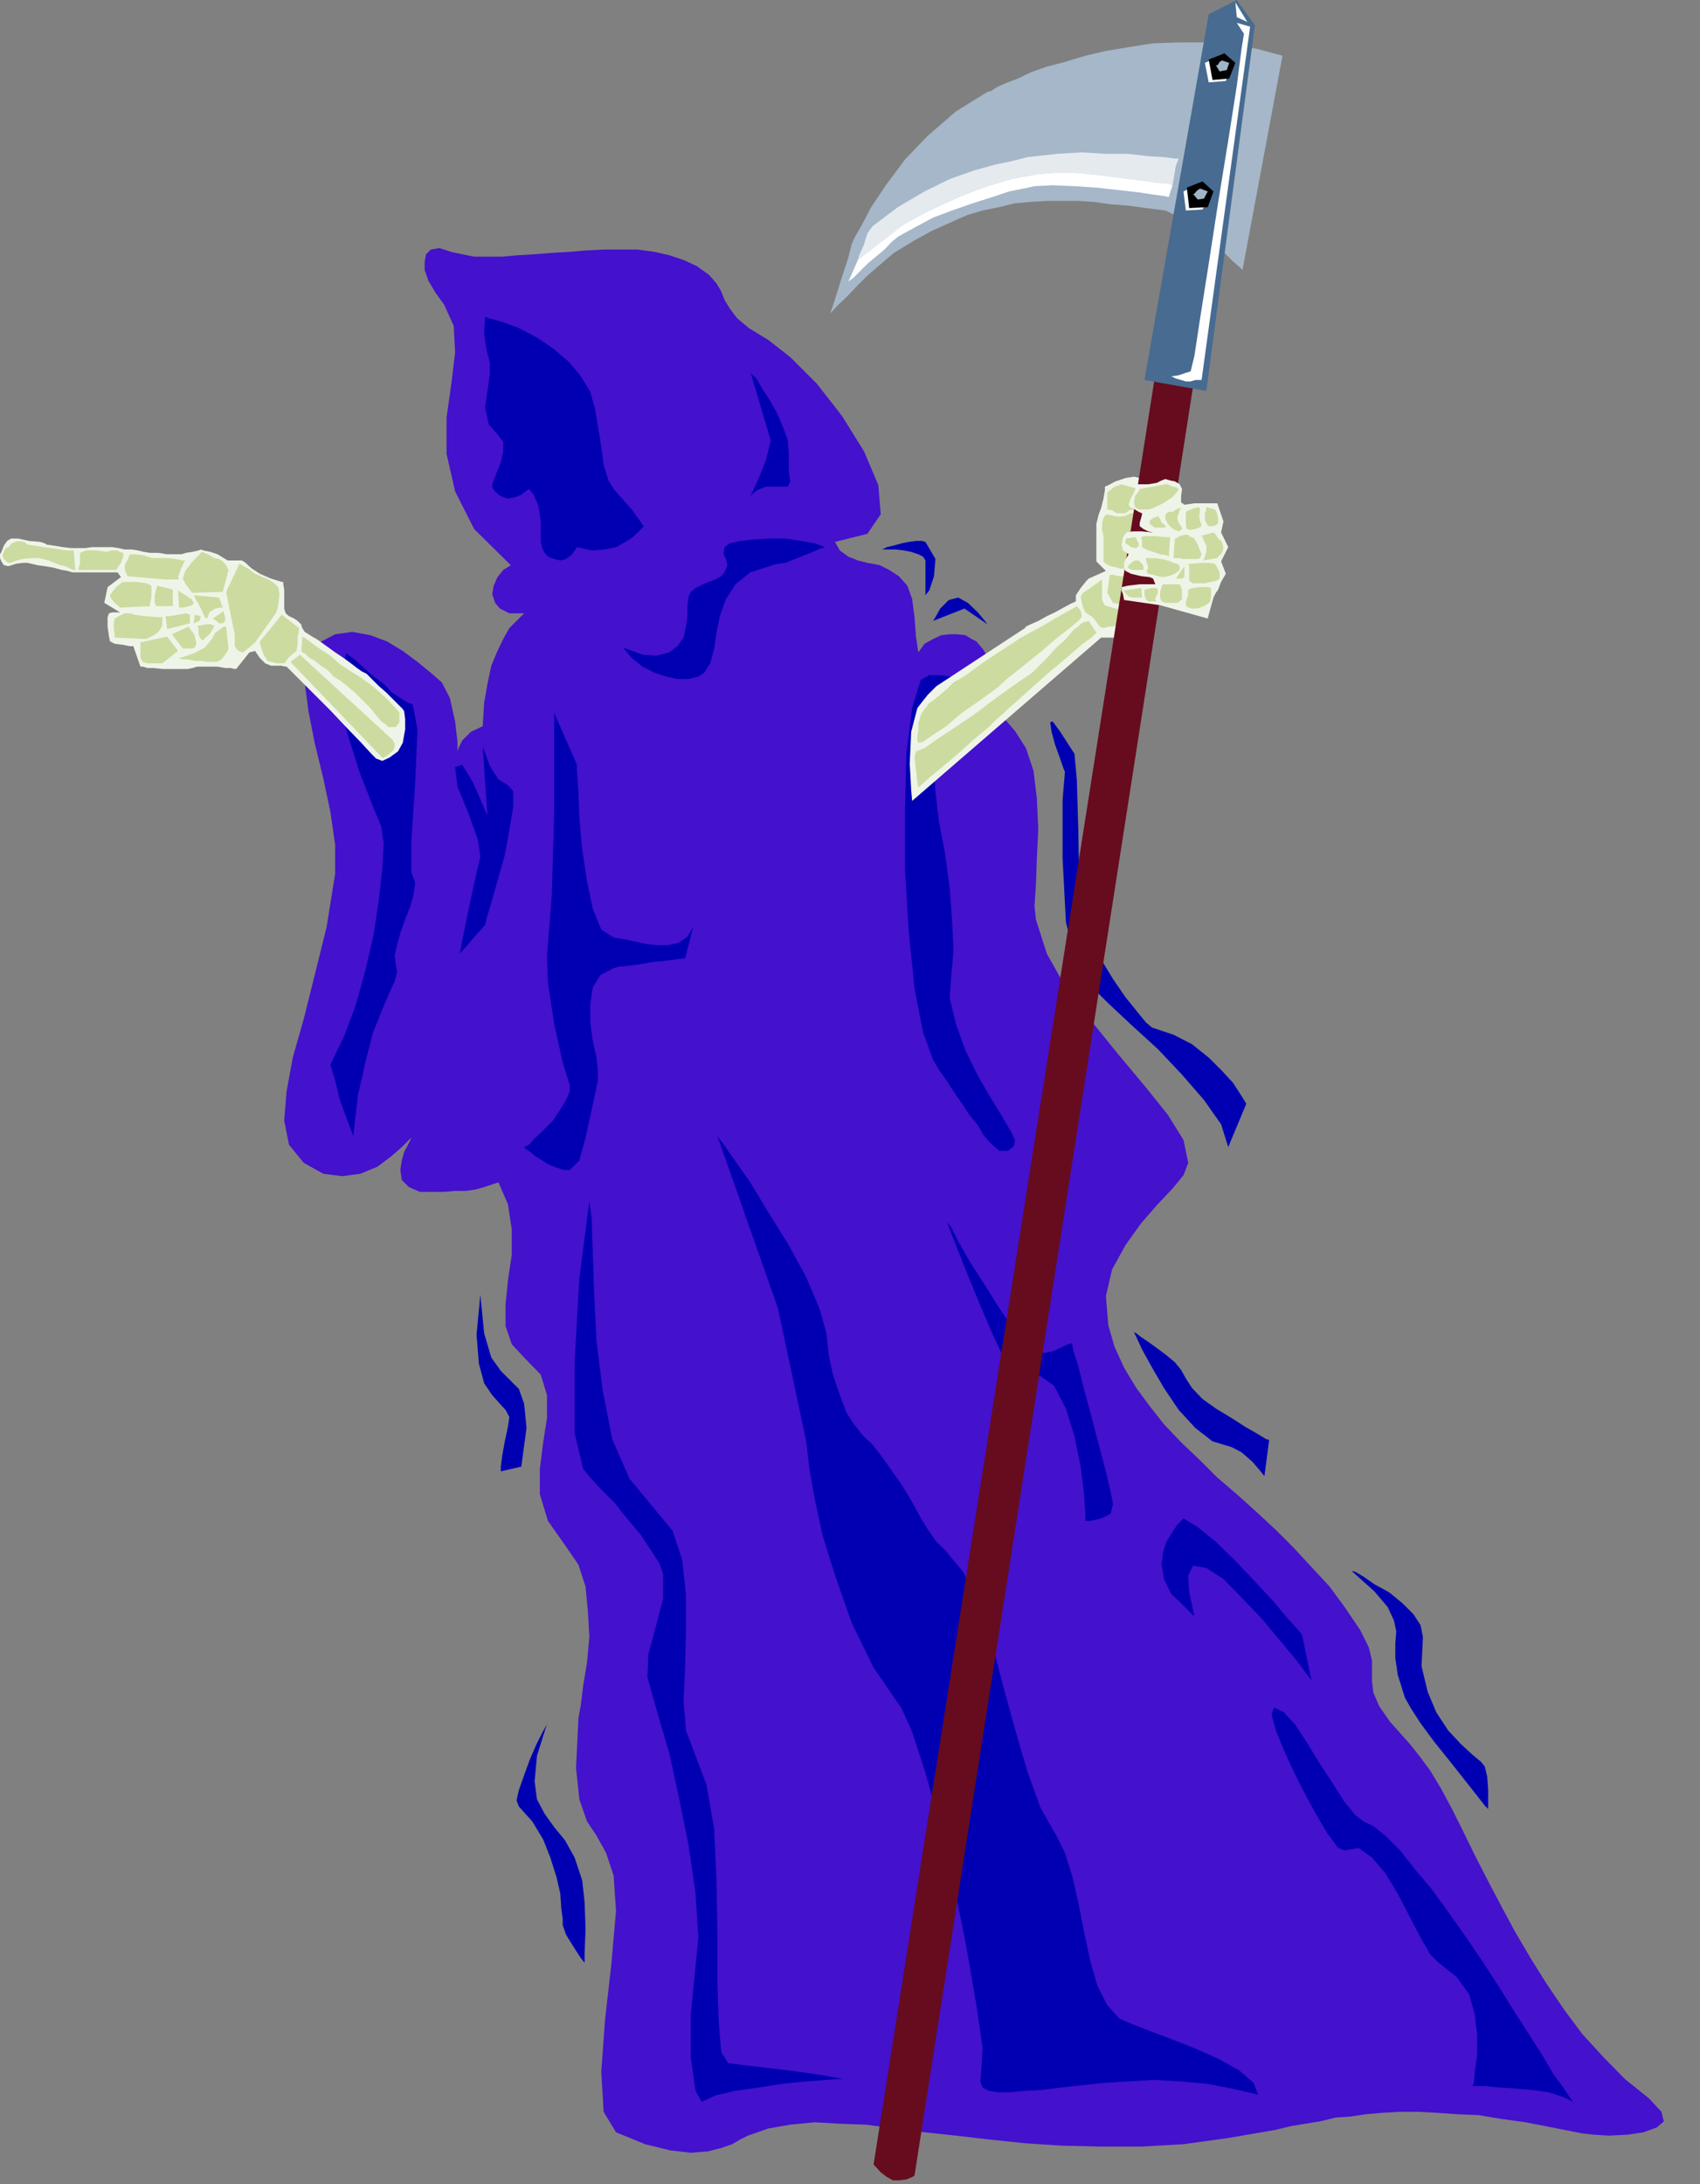 <?xml version="1.0" encoding="UTF-8" standalone="no"?>
<svg
   xmlns:ooo="http://xml.openoffice.org/svg/export"
   xmlns:dc="http://purl.org/dc/elements/1.1/"
   xmlns:cc="http://creativecommons.org/ns#"
   xmlns:rdf="http://www.w3.org/1999/02/22-rdf-syntax-ns#"
   xmlns:svg="http://www.w3.org/2000/svg"
   xmlns="http://www.w3.org/2000/svg"
   xmlns:sodipodi="http://sodipodi.sourceforge.net/DTD/sodipodi-0.dtd"
   xmlns:inkscape="http://www.inkscape.org/namespaces/inkscape"
   version="1.2"
   width="35.71mm"
   height="45.87mm"
   viewBox="0 0 3571 4587"
   preserveAspectRatio="xMidYMid"
   xml:space="preserve"
   id="svg230"
   sodipodi:docname="grimreap.svg"
   style="fill-rule:evenodd;stroke-width:28.222;stroke-linejoin:round"
   inkscape:version="0.92.5 (2060ec1f9f, 2020-04-08)"><rect x="0" y="0" width="3571" height="4587" fill="#808080" stroke="none"/><sodipodi:namedview
   pagecolor="#ffffff"
   bordercolor="#666666"
   borderopacity="1"
   objecttolerance="10"
   gridtolerance="10"
   guidetolerance="10"
   inkscape:pageopacity="0"
   inkscape:pageshadow="2"
   inkscape:window-width="664"
   inkscape:window-height="487"
   id="namedview232"
   showgrid="false"
   inkscape:zoom="0.2102413"
   inkscape:cx="67.502363"
   inkscape:cy="86.664565"
   inkscape:window-x="0"
   inkscape:window-y="0"
   inkscape:window-maximized="0"
   inkscape:current-layer="svg230" />
 <defs
   class="ClipPathGroup"
   id="defs8">
  <clipPath
   id="presentation_clip_path"
   clipPathUnits="userSpaceOnUse">
   <rect
   x="0"
   y="0"
   width="21000"
   height="29700"
   id="rect2" />
  </clipPath>
  <clipPath
   id="presentation_clip_path_shrink"
   clipPathUnits="userSpaceOnUse">
   <rect
   x="21"
   y="29"
   width="20958"
   height="29641"
   id="rect5" />
  </clipPath>
 </defs>
 <defs
   class="TextShapeIndex"
   id="defs12">
  <g
   ooo:slide="id1"
   ooo:id-list="id3"
   id="g10" />
 </defs>
 <defs
   class="EmbeddedBulletChars"
   id="defs44">
  <g
   id="bullet-char-template-57356"
   transform="matrix(4.8828125e-4,0,0,-4.8828125e-4,0,0)">
   <path
   d="M 580,1141 1163,571 580,0 -4,571 Z"
   id="path14"
   inkscape:connector-curvature="0" />
  </g>
  <g
   id="bullet-char-template-57354"
   transform="matrix(4.8828125e-4,0,0,-4.8828125e-4,0,0)">
   <path
   d="M 8,1128 H 1137 V 0 H 8 Z"
   id="path17"
   inkscape:connector-curvature="0" />
  </g>
  <g
   id="bullet-char-template-10146"
   transform="matrix(4.8828125e-4,0,0,-4.8828125e-4,0,0)">
   <path
   d="M 174,0 602,739 174,1481 1456,739 Z M 1358,739 309,1346 659,739 Z"
   id="path20"
   inkscape:connector-curvature="0" />
  </g>
  <g
   id="bullet-char-template-10132"
   transform="matrix(4.8828125e-4,0,0,-4.8828125e-4,0,0)">
   <path
   d="M 2015,739 1276,0 H 717 l 543,543 H 174 v 393 h 1086 l -543,545 h 557 z"
   id="path23"
   inkscape:connector-curvature="0" />
  </g>
  <g
   id="bullet-char-template-10007"
   transform="matrix(4.8828125e-4,0,0,-4.8828125e-4,0,0)">
   <path
   d="m 0,-2 c -7,16 -16,29 -25,39 l 381,530 c -94,256 -141,385 -141,387 0,25 13,38 40,38 9,0 21,-2 34,-5 21,4 42,12 65,25 l 27,-13 111,-251 280,301 64,-25 24,25 c 21,-10 41,-24 62,-43 C 886,937 835,863 770,784 769,783 710,716 594,584 L 774,223 c 0,-27 -21,-55 -63,-84 l 16,-20 C 717,90 699,76 672,76 641,76 570,178 457,381 L 164,-76 c -22,-34 -53,-51 -92,-51 -42,0 -63,17 -64,51 -7,9 -10,24 -10,44 0,9 1,19 2,30 z"
   id="path26"
   inkscape:connector-curvature="0" />
  </g>
  <g
   id="bullet-char-template-10004"
   transform="matrix(4.8828125e-4,0,0,-4.8828125e-4,0,0)">
   <path
   d="M 285,-33 C 182,-33 111,30 74,156 52,228 41,333 41,471 c 0,78 14,145 41,201 34,71 87,106 158,106 53,0 88,-31 106,-94 l 23,-176 c 8,-64 28,-97 59,-98 l 735,706 c 11,11 33,17 66,17 42,0 63,-15 63,-46 V 965 c 0,-36 -10,-64 -30,-84 L 442,47 C 390,-6 338,-33 285,-33 Z"
   id="path29"
   inkscape:connector-curvature="0" />
  </g>
  <g
   id="bullet-char-template-9679"
   transform="matrix(4.8828125e-4,0,0,-4.8828125e-4,0,0)">
   <path
   d="M 813,0 C 632,0 489,54 383,161 276,268 223,411 223,592 c 0,181 53,324 160,431 106,107 249,161 430,161 179,0 323,-54 432,-161 108,-107 162,-251 162,-431 0,-180 -54,-324 -162,-431 C 1136,54 992,0 813,0 Z"
   id="path32"
   inkscape:connector-curvature="0" />
  </g>
  <g
   id="bullet-char-template-8226"
   transform="matrix(4.8828125e-4,0,0,-4.8828125e-4,0,0)">
   <path
   d="m 346,457 c -73,0 -137,26 -191,78 -54,51 -81,114 -81,188 0,73 27,136 81,188 54,52 118,78 191,78 73,0 134,-26 185,-79 51,-51 77,-114 77,-187 0,-75 -25,-137 -76,-188 -50,-52 -112,-78 -186,-78 z"
   id="path35"
   inkscape:connector-curvature="0" />
  </g>
  <g
   id="bullet-char-template-8211"
   transform="matrix(4.8828125e-4,0,0,-4.8828125e-4,0,0)">
   <path
   d="M -4,459 H 1135 V 606 H -4 Z"
   id="path38"
   inkscape:connector-curvature="0" />
  </g>
  <g
   id="bullet-char-template-61548"
   transform="matrix(4.8828125e-4,0,0,-4.8828125e-4,0,0)">
   <path
   d="m 173,740 c 0,163 58,303 173,419 116,115 255,173 419,173 163,0 302,-58 418,-173 116,-116 174,-256 174,-419 0,-163 -58,-303 -174,-418 C 1067,206 928,148 765,148 601,148 462,206 346,322 231,437 173,577 173,740 Z"
   id="path41"
   inkscape:connector-curvature="0" />
  </g>
 </defs>
 <g
   id="g49"
   transform="translate(-8714,-12556)">
  <g
   id="id2"
   class="Master_Slide">
   <g
   id="bg-id2"
   class="Background" />
   <g
   id="bo-id2"
   class="BackgroundObjects" />
  </g>
 </g>
 <g
   class="SlideGroup"
   id="g228"
   transform="translate(-8714,-12556)">
  <g
   id="g226">
   <g
   id="container-id1">
    <g
   id="id1"
   class="Slide"
   clip-path="url(#presentation_clip_path)">
     <g
   class="Page"
   id="g222">
      <g
   class="Graphic"
   id="g220">
       <g
   id="id3">
        <rect
   class="BoundingBox"
   x="8714"
   y="12556"
   width="3571"
   height="4587"
   id="rect51"
   style="fill:none;stroke:none" />
        <path
   d="m 9761,15039 20,46 8,53 v 53 l -8,54 -5,50 v 46 l 13,38 26,28 35,36 13,43 v 48 l -8,51 -7,56 v 53 l 17,56 38,54 26,38 15,46 5,53 3,53 -5,54 -8,48 -5,41 -5,28 -5,104 7,66 16,46 20,30 20,36 16,48 5,74 -10,114 -13,114 -8,110 5,84 26,43 61,25 53,13 43,5 36,-3 28,-7 23,-8 17,-10 16,-8 43,-15 46,-8 51,-5 53,3 56,2 58,8 64,8 66,7 69,8 76,8 76,5 81,2 h 87 l 89,-5 94,-13 99,-17 33,-8 30,-5 31,-5 33,-8 30,-2 34,-5 35,-3 36,-2 h 38 l 38,2 43,3 46,2 48,8 51,7 56,11 61,12 25,3 33,2 39,-2 33,-5 28,-10 15,-13 -5,-20 -26,-28 -51,-41 -45,-46 -44,-48 -38,-51 -38,-56 -33,-53 -33,-56 -30,-56 -28,-53 -26,-51 -25,-51 -23,-46 -23,-43 -23,-38 -23,-31 -20,-25 -41,-46 -23,-33 -12,-28 -3,-23 v -23 -22 l -7,-28 -18,-36 -31,-46 -33,-45 -38,-41 -38,-41 -38,-38 -41,-38 -40,-36 -41,-35 -38,-38 -38,-36 -36,-38 -30,-38 -28,-38 -26,-43 -20,-44 -13,-45 -5,-61 13,-56 28,-51 33,-46 33,-38 33,-35 23,-28 10,-26 -10,-48 -33,-53 -49,-61 -56,-67 -55,-68 -54,-71 -40,-71 -23,-72 -3,-28 3,-45 2,-56 3,-61 -3,-64 -7,-58 -16,-48 -23,-36 -20,-23 -13,-25 -7,-28 -5,-26 -5,-25 -5,-23 -11,-20 -15,-18 -10,-5 -13,-8 -18,-2 h -15 l -18,2 -17,8 -18,10 -13,18 -5,-33 -3,-41 -5,-38 -10,-28 -18,-20 -20,-13 -20,-10 -26,-5 -20,-5 -20,-8 -18,-13 -10,-18 68,-17 28,-41 -5,-61 -30,-71 -46,-74 -53,-68 -56,-56 -46,-36 -41,-25 -25,-21 -15,-20 -11,-18 -7,-18 -10,-17 -16,-18 -25,-18 -28,-13 -30,-10 -31,-7 -36,-5 h -35 -36 l -38,2 -35,3 -36,2 -36,3 -35,2 -33,3 h -31 -28 l -25,-5 -23,-5 -25,-8 -18,3 -10,10 -3,15 v 18 l 8,23 15,25 18,25 20,44 3,56 -8,66 -10,71 v 76 l 18,79 40,79 77,76 -16,10 -12,15 -8,18 -3,18 6,18 10,12 20,10 h 31 l -16,16 -15,15 -13,23 -12,25 -13,31 -8,38 -7,40 -3,49 -25,12 -18,18 -8,16 -2,7 v -20 l -5,-43 -11,-49 -17,-33 -23,-20 -28,-23 -31,-23 -33,-20 -35,-13 -38,-7 -36,5 -38,20 -20,33 -6,48 8,61 13,66 18,74 15,71 10,69 v 61 l -18,112 -25,101 -23,92 -23,81 -13,71 -5,61 10,51 31,38 41,23 40,5 38,-5 36,-15 28,-21 23,-20 15,-15 5,-5 -2,5 -5,10 -8,15 -5,18 -3,20 3,21 15,15 23,10 h 25 26 l 23,-2 h 23 l 20,-3 18,-5 15,-5 z"
   id="path53"
   inkscape:connector-curvature="0"
   style="fill:#4411cc;stroke:none" />
        <path
   d="m 9888,13379 -18,-5 h -17 l -13,3 -10,5 -10,10 -5,8 -6,12 -2,13 -5,26 -3,22 3,18 15,8 18,2 13,5 h 12 l 21,-10 20,-18 13,-17 5,-16 v -12 l -8,-16 -10,-17 -8,-16 z"
   id="path55"
   inkscape:connector-curvature="0"
   style="fill:#1e00c1;stroke:none" />
        <path
   d="m 9883,13384 -30,-2 -21,8 -15,15 -5,20 -5,23 -3,20 3,16 13,7 15,3 13,2 h 12 l 18,-7 18,-16 13,-15 5,-13 -3,-12 -8,-13 -7,-15 -10,-15 z"
   id="path57"
   inkscape:connector-curvature="0"
   style="fill:#d3e0ad;stroke:none" />
        <path
   d="m 9858,13466 10,-3 10,-5 5,-10 3,-10 -3,-13 -5,-10 -10,-5 -10,-3 -13,3 -10,5 -5,10 -3,13 3,10 5,10 10,5 z"
   id="path59"
   inkscape:connector-curvature="0"
   style="fill:#000000;stroke:none" />
        <path
   d="m 9858,13420 h 5 5 l 2,3 h 3 v 2 l -3,5 v 3 h -2 l -3,-5 -5,-5 z"
   id="path61"
   inkscape:connector-curvature="0"
   style="fill:#ffffff;stroke:none" />
        <path
   d="m 11096,15354 5,10 12,26 21,38 25,43 31,46 35,38 36,28 40,12 21,11 23,20 17,20 8,10 10,-76 -7,-2 -18,-11 -26,-15 -28,-18 -33,-20 -28,-20 -22,-23 -13,-20 -10,-18 -13,-16 -18,-15 -20,-15 -18,-13 -15,-10 -10,-8 z"
   id="path63"
   inkscape:connector-curvature="0"
   style="fill:#0000b2;stroke:none" />
        <path
   d="m 9733,13222 36,10 35,13 38,20 34,23 33,28 25,30 20,33 10,36 11,66 7,51 10,33 11,18 15,17 23,26 18,25 7,10 -2,3 -8,8 -13,12 -15,10 -20,11 -23,5 -28,2 -31,-7 -10,15 -13,10 -12,3 -13,-3 -13,-5 -7,-8 -5,-10 -3,-13 v -43 l -5,-33 -10,-23 -10,-12 -16,12 -12,5 -16,3 -10,-3 -10,-5 -7,-7 -6,-8 v -7 l 8,-21 10,-25 5,-23 v -20 l -12,-16 -18,-20 -8,-36 10,-71 v -23 l -7,-28 -5,-33 z"
   id="path65"
   inkscape:connector-curvature="0"
   style="fill:#0000b2;stroke:none" />
        <path
   d="m 9441,13928 18,13 20,18 20,18 21,15 17,18 18,12 16,10 10,3 10,53 -5,115 -8,122 v 63 l 8,21 -3,25 -7,25 -11,28 -10,28 -7,26 -5,20 2,18 3,18 -5,20 -13,28 -15,36 -18,45 -15,59 -16,71 -10,86 -13,-35 -15,-41 -10,-41 -10,-33 28,-58 25,-66 21,-76 17,-74 11,-74 7,-63 3,-54 -5,-35 -13,-31 -15,-38 -18,-46 -15,-48 -16,-51 -7,-51 v -50 z"
   id="path67"
   inkscape:connector-curvature="0"
   style="fill:#0000b2;stroke:none" />
        <path
   d="m 10722,13979 -10,-2 -23,-3 h -23 l -18,10 -18,59 -12,94 -3,117 v 129 l 8,130 12,119 18,92 21,58 12,20 16,23 15,23 18,26 15,23 18,22 12,21 13,15 20,18 h 18 l 13,-10 2,-13 -7,-15 -18,-31 -25,-41 -28,-48 -26,-53 -20,-56 -13,-53 3,-46 5,-54 -3,-63 -5,-69 -10,-73 -13,-69 -7,-61 -3,-48 3,-31 15,-48 15,-51 10,-43 z"
   id="path69"
   inkscape:connector-curvature="0"
   style="fill:#0000b2;stroke:none" />
        <path
   d="m 9865,16170 -23,73 -5,54 5,38 16,30 20,28 23,28 20,36 16,48 5,46 2,56 -2,51 v 20 l -8,-10 -15,-23 -16,-26 -7,-20 v -13 l -3,-22 -2,-31 -8,-35 -13,-41 -15,-38 -23,-38 -28,-31 -5,-13 5,-22 11,-31 12,-33 13,-30 13,-26 10,-18 z"
   id="path71"
   inkscape:connector-curvature="0"
   style="fill:#0000b2;stroke:none" />
        <path
   d="m 11553,15855 48,43 28,33 13,28 5,23 -2,25 v 31 l 5,35 15,48 13,23 20,31 28,38 33,41 30,38 26,33 18,23 7,7 v -13 -27 l -2,-28 -5,-21 -8,-10 -18,-15 -25,-23 -26,-28 -25,-38 -18,-43 -13,-54 3,-61 -5,-25 -15,-23 -23,-23 -28,-23 -31,-17 -23,-16 -17,-10 z"
   id="path73"
   inkscape:connector-curvature="0"
   style="fill:#0000b2;stroke:none" />
        <path
   d="m 9939,15641 15,18 23,25 28,28 26,33 28,33 22,33 18,28 8,23 v 51 l -15,58 -16,59 -2,48 7,26 16,56 23,78 20,92 20,99 15,102 6,94 -8,81 -8,81 v 89 l 10,71 13,23 28,-13 41,-10 51,-7 50,-8 51,-5 41,-3 30,-2 h 11 -5 l -18,-3 -28,-5 -33,-5 -38,-5 -41,-5 -43,-5 -41,-5 -15,-23 -5,-61 -3,-86 v -107 l -2,-109 -5,-107 -16,-92 -25,-66 -18,-48 -5,-61 3,-71 2,-76 v -77 l -8,-73 -20,-61 -38,-46 -53,-64 -36,-83 -20,-102 -13,-104 -5,-102 -3,-89 -2,-66 -5,-36 -21,161 -10,177 v 148 z"
   id="path75"
   inkscape:connector-curvature="0"
   style="fill:#0000b2;stroke:none" />
        <path
   d="m 9815,14965 10,-5 12,-13 18,-17 21,-21 15,-23 12,-20 8,-18 v -12 l -15,-49 -18,-81 -13,-86 -2,-56 10,-127 5,-171 v -150 -63 l 48,109 v 15 l 3,41 2,56 6,66 10,66 12,58 18,44 26,17 20,3 23,5 23,5 25,3 h 23 l 23,-5 18,-13 12,-20 -17,66 h -6 l -15,2 -23,3 -23,2 -27,5 -23,3 -21,2 -12,3 -28,15 -16,26 -5,35 v 38 l 5,38 8,36 3,28 v 20 l -13,61 -13,59 -13,48 -20,20 h -13 l -15,-5 -18,-7 -15,-10 -13,-8 -12,-10 -8,-5 z"
   id="path77"
   inkscape:connector-curvature="0"
   style="fill:#0000b2;stroke:none" />
        <path
   d="m 10951,14177 -5,59 v 122 l 7,134 23,97 25,33 41,41 48,45 56,51 51,54 46,53 36,51 15,48 38,-91 -3,-5 -10,-16 -15,-23 -23,-25 -28,-28 -35,-28 -39,-20 -45,-15 -13,-11 -18,-22 -25,-31 -26,-38 -25,-41 -20,-38 -16,-33 -7,-23 -3,-71 -2,-109 -3,-104 -5,-54 -31,-48 -15,-20 -5,2 3,20 7,26 10,28 8,23 z"
   id="path79"
   inkscape:connector-curvature="0"
   style="fill:#0000b2;stroke:none" />
        <path
   d="m 10966,15377 -8,2 -7,3 -11,5 -10,5 -10,3 -10,2 h -13 l -12,-2 -16,-16 -25,-30 -31,-46 -30,-48 -31,-48 -25,-44 -15,-30 -8,-10 5,15 15,38 21,53 25,61 26,61 25,54 18,35 10,11 46,-8 33,23 25,48 18,58 13,64 7,56 3,43 v 15 h 10 l 23,-5 20,-10 5,-20 -5,-26 -10,-43 -15,-56 -15,-58 -16,-59 -12,-48 -11,-35 z"
   id="path81"
   inkscape:connector-curvature="0"
   style="fill:#0000b2;stroke:none" />
        <path
   d="m 11578,16381 -17,-13 -23,-28 -26,-41 -28,-43 -25,-41 -25,-38 -23,-25 -21,-10 -5,15 10,36 21,50 28,59 30,56 28,48 23,31 13,5 30,-5 28,20 28,33 26,43 25,48 23,44 20,35 18,18 38,30 26,36 12,43 5,43 v 41 l -5,36 -2,23 -3,7 h 8 20 l 28,3 33,2 36,3 35,5 31,10 20,10 -7,-10 -13,-20 -21,-28 -22,-38 -28,-44 -31,-48 -33,-53 -35,-54 -36,-53 -36,-51 -35,-48 -36,-43 -30,-38 -31,-31 -25,-20 z"
   id="path83"
   inkscape:connector-curvature="0"
   style="fill:#0000b2;stroke:none" />
        <path
   d="m 10407,15580 2,15 5,44 11,63 17,79 28,89 33,94 46,94 59,86 22,49 28,86 31,114 30,127 26,130 20,117 13,89 -3,53 -2,18 5,13 13,7 20,3 h 25 l 31,-3 35,-2 41,-5 46,-5 46,-5 50,-3 54,-3 53,3 56,5 53,10 56,13 -10,-25 -30,-26 -41,-23 -51,-23 -51,-20 -48,-18 -38,-15 -23,-10 -25,-28 -21,-41 -15,-53 -13,-61 -12,-61 -13,-56 -15,-48 -18,-36 -33,-58 -28,-77 -26,-89 -25,-91 -23,-89 -28,-81 -33,-69 -38,-46 -18,-17 -18,-26 -17,-28 -18,-33 -20,-33 -21,-30 -20,-28 -20,-26 -21,-20 -18,-23 -15,-23 -10,-25 -10,-28 -10,-31 -8,-38 -5,-46 -15,-53 -28,-66 -38,-69 -41,-66 -38,-63 -36,-51 -23,-33 -10,-13 127,361 z"
   id="path85"
   inkscape:connector-curvature="0"
   style="fill:#0000b2;stroke:none" />
        <path
   d="m 10447,13705 -22,-8 -28,-5 -33,-5 h -34 l -33,2 -28,3 -22,5 -11,8 -2,15 5,10 3,13 -6,15 -7,8 -13,7 -13,5 -12,5 -16,8 -10,8 -5,12 -2,18 v 21 l -3,22 -5,23 -13,18 -17,13 -26,7 -30,-2 -41,-15 18,22 23,18 25,13 25,8 23,5 h 23 l 21,-5 12,-8 13,-20 8,-31 5,-33 7,-35 13,-36 20,-31 31,-25 46,-15 12,-3 16,-2 12,-5 13,-5 15,-6 13,-5 15,-7 z"
   id="path87"
   inkscape:connector-curvature="0"
   style="fill:#0000b2;stroke:none" />
        <path
   d="m 10333,13481 -10,41 -15,38 -13,28 -5,10 5,-5 10,-8 18,-7 h 23 23 l 5,-11 -3,-22 v -33 l -2,-31 -11,-30 -12,-28 -16,-28 -15,-23 -12,-21 -11,-10 -2,-5 z"
   id="path89"
   inkscape:connector-curvature="0"
   style="fill:#0000b2;stroke:none" />
        <path
   d="m 10674,13860 5,-8 10,-18 18,-18 20,-5 20,11 21,20 15,18 5,7 -48,-33 z"
   id="path91"
   inkscape:connector-curvature="0"
   style="fill:#0000b2;stroke:none" />
        <path
   d="m 9723,15275 -8,84 5,61 11,41 17,25 16,18 12,13 8,15 -3,20 -7,33 -5,28 -3,23 v 10 l 43,-10 11,-81 -5,-51 -11,-31 -17,-17 -21,-21 -20,-28 -15,-51 z"
   id="path93"
   inkscape:connector-curvature="0"
   style="fill:#0000b2;stroke:none" />
        <path
   d="m 9738,14269 -10,-23 -20,-46 -23,-38 -15,5 5,41 23,56 20,56 5,35 -10,43 -15,69 -13,64 -5,28 53,-61 3,-13 10,-33 13,-46 15,-53 10,-54 8,-48 v -33 l -11,-13 -20,-12 -18,-28 -10,-28 -5,-13 z"
   id="path95"
   inkscape:connector-curvature="0"
   style="fill:#0000b2;stroke:none" />
        <path
   d="m 10564,13710 h 5 11 15 l 18,2 15,3 15,5 10,5 5,8 v 20 23 23 7 l 8,-10 10,-30 3,-36 -21,-36 -7,-2 h -13 l -15,2 -15,3 -18,5 -13,3 -10,5 z"
   id="path97"
   inkscape:connector-curvature="0"
   style="fill:#0000b2;stroke:none" />
        <path
   d="m 11200,15745 30,18 38,31 41,40 41,43 38,41 30,36 23,25 8,10 20,97 -7,-10 -23,-31 -33,-40 -41,-49 -41,-43 -40,-41 -36,-23 -28,-5 -10,21 2,35 8,36 3,15 -5,-5 -13,-13 -15,-15 -16,-15 -15,-31 -5,-30 3,-26 7,-22 13,-21 10,-15 10,-10 z"
   id="path99"
   inkscape:connector-curvature="0"
   style="fill:#0000b2;stroke:none" />
        <path
   d="m 8714,13720 3,-5 5,-13 7,-10 8,-5 h 15 l 23,5 23,2 10,3 5,3 15,2 18,3 18,2 h 8 10 12 l 13,-2 h 13 10 10 5 5 l 13,2 13,3 h 15 l 13,2 12,3 13,2 h 5 13 l 18,3 h 18 12 l 10,-3 13,-2 13,-3 5,-2 5,2 15,3 15,5 13,8 8,5 h 7 11 12 l 8,5 5,5 8,7 17,11 23,10 16,5 7,2 h 3 v 5 l 2,11 v 12 10 8 10 l 3,10 7,6 11,5 7,5 5,5 3,2 v 3 l 2,5 5,8 8,5 8,5 12,7 18,13 18,13 18,12 15,11 13,10 10,7 10,5 13,13 13,13 15,13 12,12 13,13 8,8 2,2 3,5 2,16 v 22 l -5,28 -10,18 -18,13 -15,7 -13,-5 -10,-10 -23,-25 -30,-31 -33,-35 -33,-33 -31,-31 -20,-20 -8,-8 h -2 l -10,-2 h -11 -10 l -12,-5 -11,-11 -7,-10 -3,-5 -12,3 -28,35 h -3 l -8,-2 h -12 l -16,-3 h -15 -15 -13 l -10,3 -10,2 h -15 -18 -18 l -20,-2 h -13 l -10,-3 h -5 l -15,-43 h -8 l -15,-3 -16,-2 -10,-5 -2,-10 -3,-21 v -20 l 3,-8 7,-2 h 8 5 3 l -33,-20 7,-33 28,-21 -7,-10 h -89 -6 l -10,-3 -12,-2 -18,-5 -18,-3 -15,-2 -13,-3 -8,-2 h -10 l -15,2 -15,5 -10,-2 -5,-8 -3,-7 v -6 z"
   id="path101"
   inkscape:connector-curvature="0"
   style="fill:#eff4e8;stroke:none" />
        <path
   d="m 11096,13557 -18,3 -21,7 -15,8 -7,3 v 7 l -3,18 -5,20 -5,13 -5,20 v 33 33 13 l 20,20 -36,16 -5,5 -12,15 -10,15 v 13 l -11,5 -15,8 -18,10 -17,8 -18,10 -16,7 -10,5 -2,3 -186,122 -5,5 -13,13 -12,15 -10,13 -13,50 -3,67 3,55 2,23 397,-343 h 30 l 51,-63 23,-259 -2,-3 -11,-5 -10,-5 z"
   id="path103"
   inkscape:connector-curvature="0"
   style="fill:#eff4e8;stroke:none" />
        <path
   d="m 8727,13707 5,-2 7,-8 13,-5 13,2 7,6 16,2 17,3 18,2 18,3 13,2 h 10 5 l 3,41 h -3 l -8,-3 -10,-5 -10,-2 -13,-5 -12,-5 -13,-3 -8,-2 h -15 l -20,2 -16,5 -7,3 h -3 -2 l -5,-3 -5,-5 -3,-8 3,-7 2,-5 z"
   id="path105"
   inkscape:connector-curvature="0"
   style="fill:#ccdba0;stroke:none" />
        <path
   d="m 8882,13717 v 13 10 l -3,10 v 3 h 79 l 3,-5 7,-10 5,-13 v -8 l -7,-2 -5,-3 h -8 -5 l -10,3 -21,-3 h -23 z"
   id="path107"
   inkscape:connector-curvature="0"
   style="fill:#ccdba0;stroke:none" />
        <path
   d="m 8988,13720 -2,2 -3,8 -5,8 -2,7 v 5 l 2,8 3,5 v 3 l 79,7 h 30 v 0 l -2,-5 2,-5 3,-10 5,-10 2,-5 3,-5 v 0 h -5 l -15,-3 -18,-2 h -16 -15 l -20,-6 -18,-2 z"
   id="path109"
   inkscape:connector-curvature="0"
   style="fill:#ccdba0;stroke:none" />
        <path
   d="m 9138,13715 -7,7 -15,16 -13,17 -5,16 5,10 7,10 6,8 2,2 64,-2 12,-46 -2,-3 -3,-7 -7,-8 -8,-5 -10,-2 -10,-6 -10,-5 z"
   id="path111"
   inkscape:connector-curvature="0"
   style="fill:#ccdba0;stroke:none" />
        <path
   d="m 9217,13740 -28,59 3,15 7,36 8,38 v 25 l 3,5 5,5 7,3 h 3 l 25,-21 43,-61 3,-7 3,-15 2,-18 -2,-13 -6,-8 -7,-5 -8,-5 -12,-5 -16,-7 -15,-11 -13,-7 z"
   id="path113"
   inkscape:connector-curvature="0"
   style="fill:#ccdba0;stroke:none" />
        <path
   d="m 9306,13847 -46,56 v 5 l 3,10 5,13 8,13 7,2 13,3 h 10 5 l 3,-3 5,-8 8,-7 10,-8 2,-13 v -15 l 3,-15 v -5 z"
   id="path115"
   inkscape:connector-curvature="0"
   style="fill:#ccdba0;stroke:none" />
        <path
   d="m 9349,13893 -2,30 2,3 5,2 8,8 13,8 13,10 15,10 12,13 16,10 15,12 15,13 15,15 16,16 12,15 11,13 10,7 5,5 h 15 l 8,-10 v -13 -7 l -8,-10 -20,-21 -26,-23 -20,-15 -10,-7 -18,-11 -23,-15 -20,-18 -23,-15 -18,-13 -13,-10 z"
   id="path117"
   inkscape:connector-curvature="0"
   style="fill:#ccdba0;stroke:none" />
        <path
   d="m 9344,13931 196,180 v 3 l 3,2 v 8 l -3,8 -8,7 -7,5 -5,3 h -3 l -193,-201 z"
   id="path119"
   inkscape:connector-curvature="0"
   style="fill:#ccdba0;stroke:none" />
        <path
   d="m 9065,13893 -56,12 v 5 13 15 l 5,8 10,3 h 13 12 6 l 33,-26 z"
   id="path121"
   inkscape:connector-curvature="0"
   style="fill:#ccdba0;stroke:none" />
        <path
   d="m 9075,13888 35,-16 13,18 v 3 l 3,10 v 7 l -3,6 -5,2 h -10 -8 -2 z"
   id="path123"
   inkscape:connector-curvature="0"
   style="fill:#ccdba0;stroke:none" />
        <path
   d="m 9128,13870 h 5 l 13,-3 h 10 l 8,3 -3,7 -7,11 -8,7 -5,5 h -3 l -2,-2 -3,-5 -2,-5 v -8 -5 z"
   id="path125"
   inkscape:connector-curvature="0"
   style="fill:#ccdba0;stroke:none" />
        <path
   d="m 9121,13806 5,10 10,18 8,18 5,3 5,-13 12,-8 11,-2 h 5 l -8,-21 z"
   id="path127"
   inkscape:connector-curvature="0"
   style="fill:#ccdba0;stroke:none" />
        <path
   d="m 9161,13855 23,-16 v 5 l 3,8 v 8 l -5,5 h -8 l -5,-5 -5,-3 z"
   id="path129"
   inkscape:connector-curvature="0"
   style="fill:#ccdba0;stroke:none" />
        <path
   d="m 9088,13938 h 2 l 8,3 h 12 l 13,3 h 13 l 13,2 h 12 8 l 10,-5 8,-10 5,-8 2,-5 -5,-46 h -5 l -7,5 -11,8 -7,13 -15,18 -23,12 -23,8 z"
   id="path131"
   inkscape:connector-curvature="0"
   style="fill:#ccdba0;stroke:none" />
        <path
   d="m 8988,13844 h -5 -7 l -13,6 -8,5 -2,10 v 12 l 2,13 v 5 l 67,3 5,-3 10,-5 10,-7 5,-8 3,-5 v -8 -7 -3 h -11 l -25,-2 -23,-3 z"
   id="path133"
   inkscape:connector-curvature="0"
   style="fill:#ccdba0;stroke:none" />
        <path
   d="m 9062,13850 3,27 48,-12 v -3 -5 -5 -5 l -8,-3 -17,3 -18,3 z"
   id="path135"
   inkscape:connector-curvature="0"
   style="fill:#ccdba0;stroke:none" />
        <path
   d="m 8971,13778 -3,3 -10,8 -8,10 -5,7 3,8 7,8 8,7 3,3 63,-3 v -5 l 3,-13 v -15 -10 l -10,-5 -21,-3 h -20 z"
   id="path137"
   inkscape:connector-curvature="0"
   style="fill:#ccdba0;stroke:none" />
        <path
   d="m 9044,13786 -2,8 -3,12 v 16 l 3,7 h 7 13 10 5 v -35 z"
   id="path139"
   inkscape:connector-curvature="0"
   style="fill:#ccdba0;stroke:none" />
        <path
   d="m 9088,13796 20,13 2,2 6,3 5,8 -3,5 -8,2 -10,3 h -7 -3 z"
   id="path141"
   inkscape:connector-curvature="0"
   style="fill:#ccdba0;stroke:none" />
        <path
   d="m 9123,13847 13,3 -3,10 -12,5 z"
   id="path143"
   inkscape:connector-curvature="0"
   style="fill:#ccdba0;stroke:none" />
        <path
   d="m 11111,13628 -5,3 -16,3 -12,5 -10,2 h -6 l -10,-2 -12,-3 -5,3 -3,5 -3,10 v 7 8 l 3,13 v 23 20 8 2 l 5,5 10,5 21,5 h 7 l 13,3 10,2 h 5 z"
   id="path145"
   inkscape:connector-curvature="0"
   style="fill:#ccdba0;stroke:none" />
        <path
   d="m 11045,13763 -5,38 12,21 44,10 2,-10 3,-21 v -20 l -5,-13 -13,-2 h -18 l -15,-3 z"
   id="path147"
   inkscape:connector-curvature="0"
   style="fill:#ccdba0;stroke:none" />
        <path
   d="m 11029,13773 -7,5 -15,11 -18,12 -5,8 2,10 3,13 5,10 7,5 8,5 8,10 7,10 8,3 10,-3 h 8 l 7,-2 8,-3 8,-5 10,-10 7,-8 3,-2 -8,-3 -17,-2 -18,-5 -10,-3 -5,-2 -3,-5 -3,-6 v -7 -10 -13 -8 z"
   id="path149"
   inkscape:connector-curvature="0"
   style="fill:#ccdba0;stroke:none" />
        <path
   d="m 10651,14053 -3,5 -2,8 -3,10 v 7 8 l -2,10 v 10 l 2,5 10,-2 21,-15 28,-18 30,-26 33,-23 28,-20 20,-15 8,-8 8,-7 20,-16 25,-20 31,-25 30,-26 26,-20 18,-15 7,-8 v -5 l -2,-8 -5,-7 -3,-3 -5,3 -18,10 -23,13 -25,15 -28,15 -23,13 -15,10 -8,5 -7,5 -13,8 -18,12 -23,16 -20,15 -20,13 -13,7 -5,5 -8,8 -15,13 -15,12 -11,8 -2,5 -5,5 -3,5 z"
   id="path151"
   inkscape:connector-curvature="0"
   style="fill:#ccdba0;stroke:none" />
        <path
   d="m 11001,13860 16,25 -8,8 -23,17 -30,26 -36,30 -35,31 -31,28 -23,20 -10,10 -10,8 -20,20 -28,23 -31,28 -33,28 -28,23 -20,18 -8,7 -2,-12 -3,-26 -3,-25 3,-13 18,-7 30,-21 38,-25 41,-28 41,-31 35,-25 26,-18 12,-8 6,-5 12,-12 18,-18 18,-20 20,-18 15,-18 13,-10 5,-5 5,-3 h 5 l 3,-2 z"
   id="path153"
   inkscape:connector-curvature="0"
   style="fill:#ccdba0;stroke:none" />
        <path
   d="m 11068,13573 -3,2 -10,3 -8,7 -7,5 v 8 13 10 5 h 2 l 8,2 10,6 h 8 10 l 7,-6 8,-2 h 3 l 10,-43 z"
   id="path155"
   inkscape:connector-curvature="0"
   style="fill:#ccdba0;stroke:none" />
        <path
   d="m 11258,12597 79,20 -702,4508 -5,3 -12,5 -16,2 h -12 l -13,-7 -13,-10 -10,-11 -5,-5 z"
   id="path157"
   inkscape:connector-curvature="0"
   style="fill:#660c1e;stroke:none" />
        <path
   d="m 11408,12673 -56,-15 -56,-8 -53,-5 h -53 l -54,2 -51,8 -48,8 -43,10 -43,13 -38,10 -34,12 -27,13 -26,10 -18,8 -12,8 -8,2 -66,41 -59,51 -48,50 -38,51 -33,49 -20,38 -16,28 -5,12 -7,28 -16,49 -15,48 -7,20 5,-5 12,-13 18,-17 20,-21 23,-23 23,-20 21,-18 12,-10 41,-25 38,-21 38,-17 36,-16 33,-10 35,-7 33,-8 33,-3 34,-2 h 33 33 l 33,2 35,5 38,3 36,5 41,5 17,8 23,13 28,20 28,23 26,23 20,20 15,13 5,5 z"
   id="path159"
   inkscape:connector-curvature="0"
   style="fill:#a5b7c9;stroke:none" />
        <path
   d="m 10516,13102 3,-10 10,-23 7,-23 11,-15 53,-40 56,-33 53,-26 51,-18 43,-12 38,-8 31,-8 18,-2 45,-5 51,-3 51,3 h 46 l 43,5 33,2 23,3 h 8 l -6,15 -7,41 -8,-3 -23,-2 -35,-5 -41,-5 -46,-6 -48,-5 h -46 l -38,3 -53,10 -51,15 -48,18 -41,18 -38,18 -28,15 -18,10 -5,3 z"
   id="path161"
   inkscape:connector-curvature="0"
   style="fill:#e5eaef;stroke:none" />
        <path
   d="m 11253,12586 59,-30 38,53 -102,768 -130,-23 z"
   id="path163"
   inkscape:connector-curvature="0"
   style="fill:#476b91;stroke:none" />
        <path
   d="m 11177,12945 -8,25 -7,-2 -23,-3 -33,-5 -44,-5 -45,-5 -46,-3 -46,-2 -38,2 -23,5 -30,6 -36,12 -41,13 -43,15 -40,15 -39,21 -33,18 -15,12 -15,16 -18,15 -18,15 -15,15 -13,13 -10,8 -2,2 20,-46 94,-73 5,-3 18,-10 28,-15 38,-18 41,-18 48,-18 51,-15 53,-10 38,-3 h 46 l 48,5 46,6 41,5 35,5 23,2 z"
   id="path165"
   inkscape:connector-curvature="0"
   style="fill:#ffffff;stroke:none" />
        <path
   d="m 11309,12561 3,31 22,10 z"
   id="path167"
   inkscape:connector-curvature="0"
   style="fill:#ffffff;stroke:none" />
        <path
   d="m 11312,12604 28,8 -102,742 h -3 -10 l -10,3 h -10 l -10,-3 -11,-3 -10,-5 h -5 8 l 13,-2 15,-5 10,-3 8,-33 12,-79 18,-114 20,-130 21,-129 18,-115 10,-78 5,-31 z"
   id="path169"
   inkscape:connector-curvature="0"
   style="fill:#ffffff;stroke:none" />
        <path
   d="m 11233,12942 -33,16 5,40 35,-2 16,-33 z"
   id="path171"
   inkscape:connector-curvature="0"
   style="fill:#ffffff;stroke:none" />
        <path
   d="m 11279,12673 -34,15 8,41 36,-3 12,-33 z"
   id="path173"
   inkscape:connector-curvature="0"
   style="fill:#ffffff;stroke:none" />
        <path
   d="m 11240,12937 -33,13 5,43 39,-2 12,-33 z"
   id="path175"
   inkscape:connector-curvature="0"
   style="fill:#000000;stroke:none" />
        <path
   d="m 11286,12668 -33,13 8,43 35,-3 13,-33 z"
   id="path177"
   inkscape:connector-curvature="0"
   style="fill:#000000;stroke:none" />
        <path
   d="m 11235,12952 -5,3 -5,5 -2,3 h -3 l 10,12 13,-2 8,-15 z"
   id="path179"
   inkscape:connector-curvature="0"
   style="fill:#a0b5c6;stroke:none" />
        <path
   d="m 11281,12683 -5,3 -3,5 -2,2 h -3 l 8,13 15,-3 5,-15 z"
   id="path181"
   inkscape:connector-curvature="0"
   style="fill:#a0b5c6;stroke:none" />
        <path
   d="m 11075,13816 76,11 100,28 2,-8 5,-18 5,-18 5,-10 5,-7 6,-16 7,-12 3,-5 -10,-26 15,-30 -15,-31 5,-23 -13,-38 h -8 -18 -22 l -21,3 -7,-5 v -13 l 2,-15 -5,-10 -10,-6 -10,-2 -10,-3 -8,3 -10,5 -18,3 h -15 -8 l -2,5 -5,12 -8,16 -3,10 3,5 10,5 8,5 7,3 v 2 l -2,8 -3,10 v 7 l 8,6 10,5 10,2 h 5 -7 l -21,-2 h -20 l -13,2 -7,10 -3,16 3,12 12,8 -5,8 -5,10 v 10 l 3,7 12,6 21,5 18,2 7,3 5,12 h -10 -23 l -25,3 -13,3 v 7 l 3,8 2,10 z"
   id="path183"
   inkscape:connector-curvature="0"
   style="fill:#eff4e8;stroke:none" />
        <path
   d="m 11108,13583 54,-10 h 5 l 10,5 10,2 3,5 -13,15 -20,13 -21,10 -10,3 h -3 -7 -10 l -8,-5 -2,-10 2,-13 8,-10 z"
   id="path185"
   inkscape:connector-curvature="0"
   style="fill:#ccdba0;stroke:none" />
        <path
   d="m 11195,13623 h -3 l -8,3 -7,5 h -8 l -5,3 -2,5 v 7 l 5,10 7,8 8,5 8,3 5,-3 2,-2 v -3 l -2,-3 -5,-7 -3,-10 3,-10 2,-8 z"
   id="path187"
   inkscape:connector-curvature="0"
   style="fill:#ccdba0;stroke:none" />
        <path
   d="m 11205,13631 5,-3 13,-5 10,-2 2,7 -2,13 2,10 3,8 v 2 l -5,3 -8,3 -10,2 -8,-2 -2,-8 v -10 -13 z"
   id="path189"
   inkscape:connector-curvature="0"
   style="fill:#ccdba0;stroke:none" />
        <path
   d="m 11248,13621 18,5 2,2 3,8 2,10 v 8 l -5,5 -7,2 h -8 -2 v -2 l -3,-5 -3,-5 v -8 -7 l 3,-8 v -3 z"
   id="path191"
   inkscape:connector-curvature="0"
   style="fill:#ccdba0;stroke:none" />
        <path
   d="m 11149,13641 h -5 l -8,3 -7,5 v 7 l 10,8 h 12 11 v -5 l -8,-5 -3,-8 -2,-2 z"
   id="path193"
   inkscape:connector-curvature="0"
   style="fill:#ccdba0;stroke:none" />
        <path
   d="m 11263,13674 -28,8 h 3 l 2,2 3,8 5,10 v 13 l -3,10 -2,5 -3,3 31,-5 2,-3 8,-8 3,-10 -3,-13 -8,-7 -5,-8 -2,-2 z"
   id="path195"
   inkscape:connector-curvature="0"
   style="fill:#ccdba0;stroke:none" />
        <path
   d="m 11210,13679 h -8 l -10,3 -8,5 h -2 l -3,41 h 3 8 l 10,2 h 10 10 10 l 5,-2 3,-8 -8,-20 -7,-13 -11,-5 z"
   id="path197"
   inkscape:connector-curvature="0"
   style="fill:#ccdba0;stroke:none" />
        <path
   d="m 11172,13684 h -10 l -21,-2 h -23 l -7,2 2,8 v 8 5 l 8,5 15,5 15,5 13,2 5,3 z"
   id="path199"
   inkscape:connector-curvature="0"
   style="fill:#ccdba0;stroke:none" />
        <path
   d="m 11106,13733 h -8 l -8,5 -5,5 -2,5 2,2 8,3 h 8 2 3 5 5 v -8 l -3,-5 -2,-2 -3,-3 z"
   id="path201"
   inkscape:connector-curvature="0"
   style="fill:#ccdba0;stroke:none" />
        <path
   d="m 11121,13730 2,8 3,10 -3,7 v 3 l 3,3 10,2 10,3 11,2 12,-2 13,-5 10,-8 v -8 l -5,-5 -8,-2 -12,-5 -13,-3 -15,-2 h -10 -8 z"
   id="path203"
   inkscape:connector-curvature="0"
   style="fill:#ccdba0;stroke:none" />
        <path
   d="m 11210,13740 h 8 l 17,-2 h 18 l 13,2 5,8 5,10 v 8 5 l -3,2 -5,3 -10,2 -13,3 h -12 -13 l -8,-5 v -13 -10 -8 z"
   id="path205"
   inkscape:connector-curvature="0"
   style="fill:#ccdba0;stroke:none" />
        <path
   d="m 11184,13771 h 3 5 5 l 5,-3 v -5 -8 -7 -3 z"
   id="path207"
   inkscape:connector-curvature="0"
   style="fill:#ccdba0;stroke:none" />
        <path
   d="m 11157,13783 h 5 10 12 8 l 3,6 2,7 v 8 2 3 5 l -5,5 -5,3 h -8 -10 -7 l -8,-3 -3,-8 v -12 l 3,-10 z"
   id="path209"
   inkscape:connector-curvature="0"
   style="fill:#ccdba0;stroke:none" />
        <path
   d="m 11111,13791 -36,5 v 3 l 5,5 5,5 8,2 h 10 5 5 v 0 z"
   id="path211"
   inkscape:connector-curvature="0"
   style="fill:#ccdba0;stroke:none" />
        <path
   d="m 11210,13794 8,-3 15,-2 h 18 l 7,2 v 8 10 l -2,10 -5,5 -8,5 -8,3 -7,2 h -10 l -8,-2 -5,-5 v -5 l 2,-8 3,-8 v -7 -3 z"
   id="path213"
   inkscape:connector-curvature="0"
   style="fill:#ccdba0;stroke:none" />
        <path
   d="m 11096,13684 -16,3 v 0 l -2,5 v 2 3 l 5,3 7,5 8,2 h 3 v 0 l 2,-2 3,-3 v -5 l -3,-5 -2,-5 -3,-3 z"
   id="path215"
   inkscape:connector-curvature="0"
   style="fill:#ccdba0;stroke:none" />
        <path
   d="m 11118,13794 h 3 l 10,-3 h 8 5 l 2,3 v 2 3 2 l -2,5 -3,5 v 5 l 3,3 v 0 h -5 -8 -5 l -5,-5 -3,-8 v -7 z"
   id="path217"
   inkscape:connector-curvature="0"
   style="fill:#ccdba0;stroke:none" />
       </g>
      </g>
     </g>
    </g>
   </g>
  </g>
 </g>
</svg>